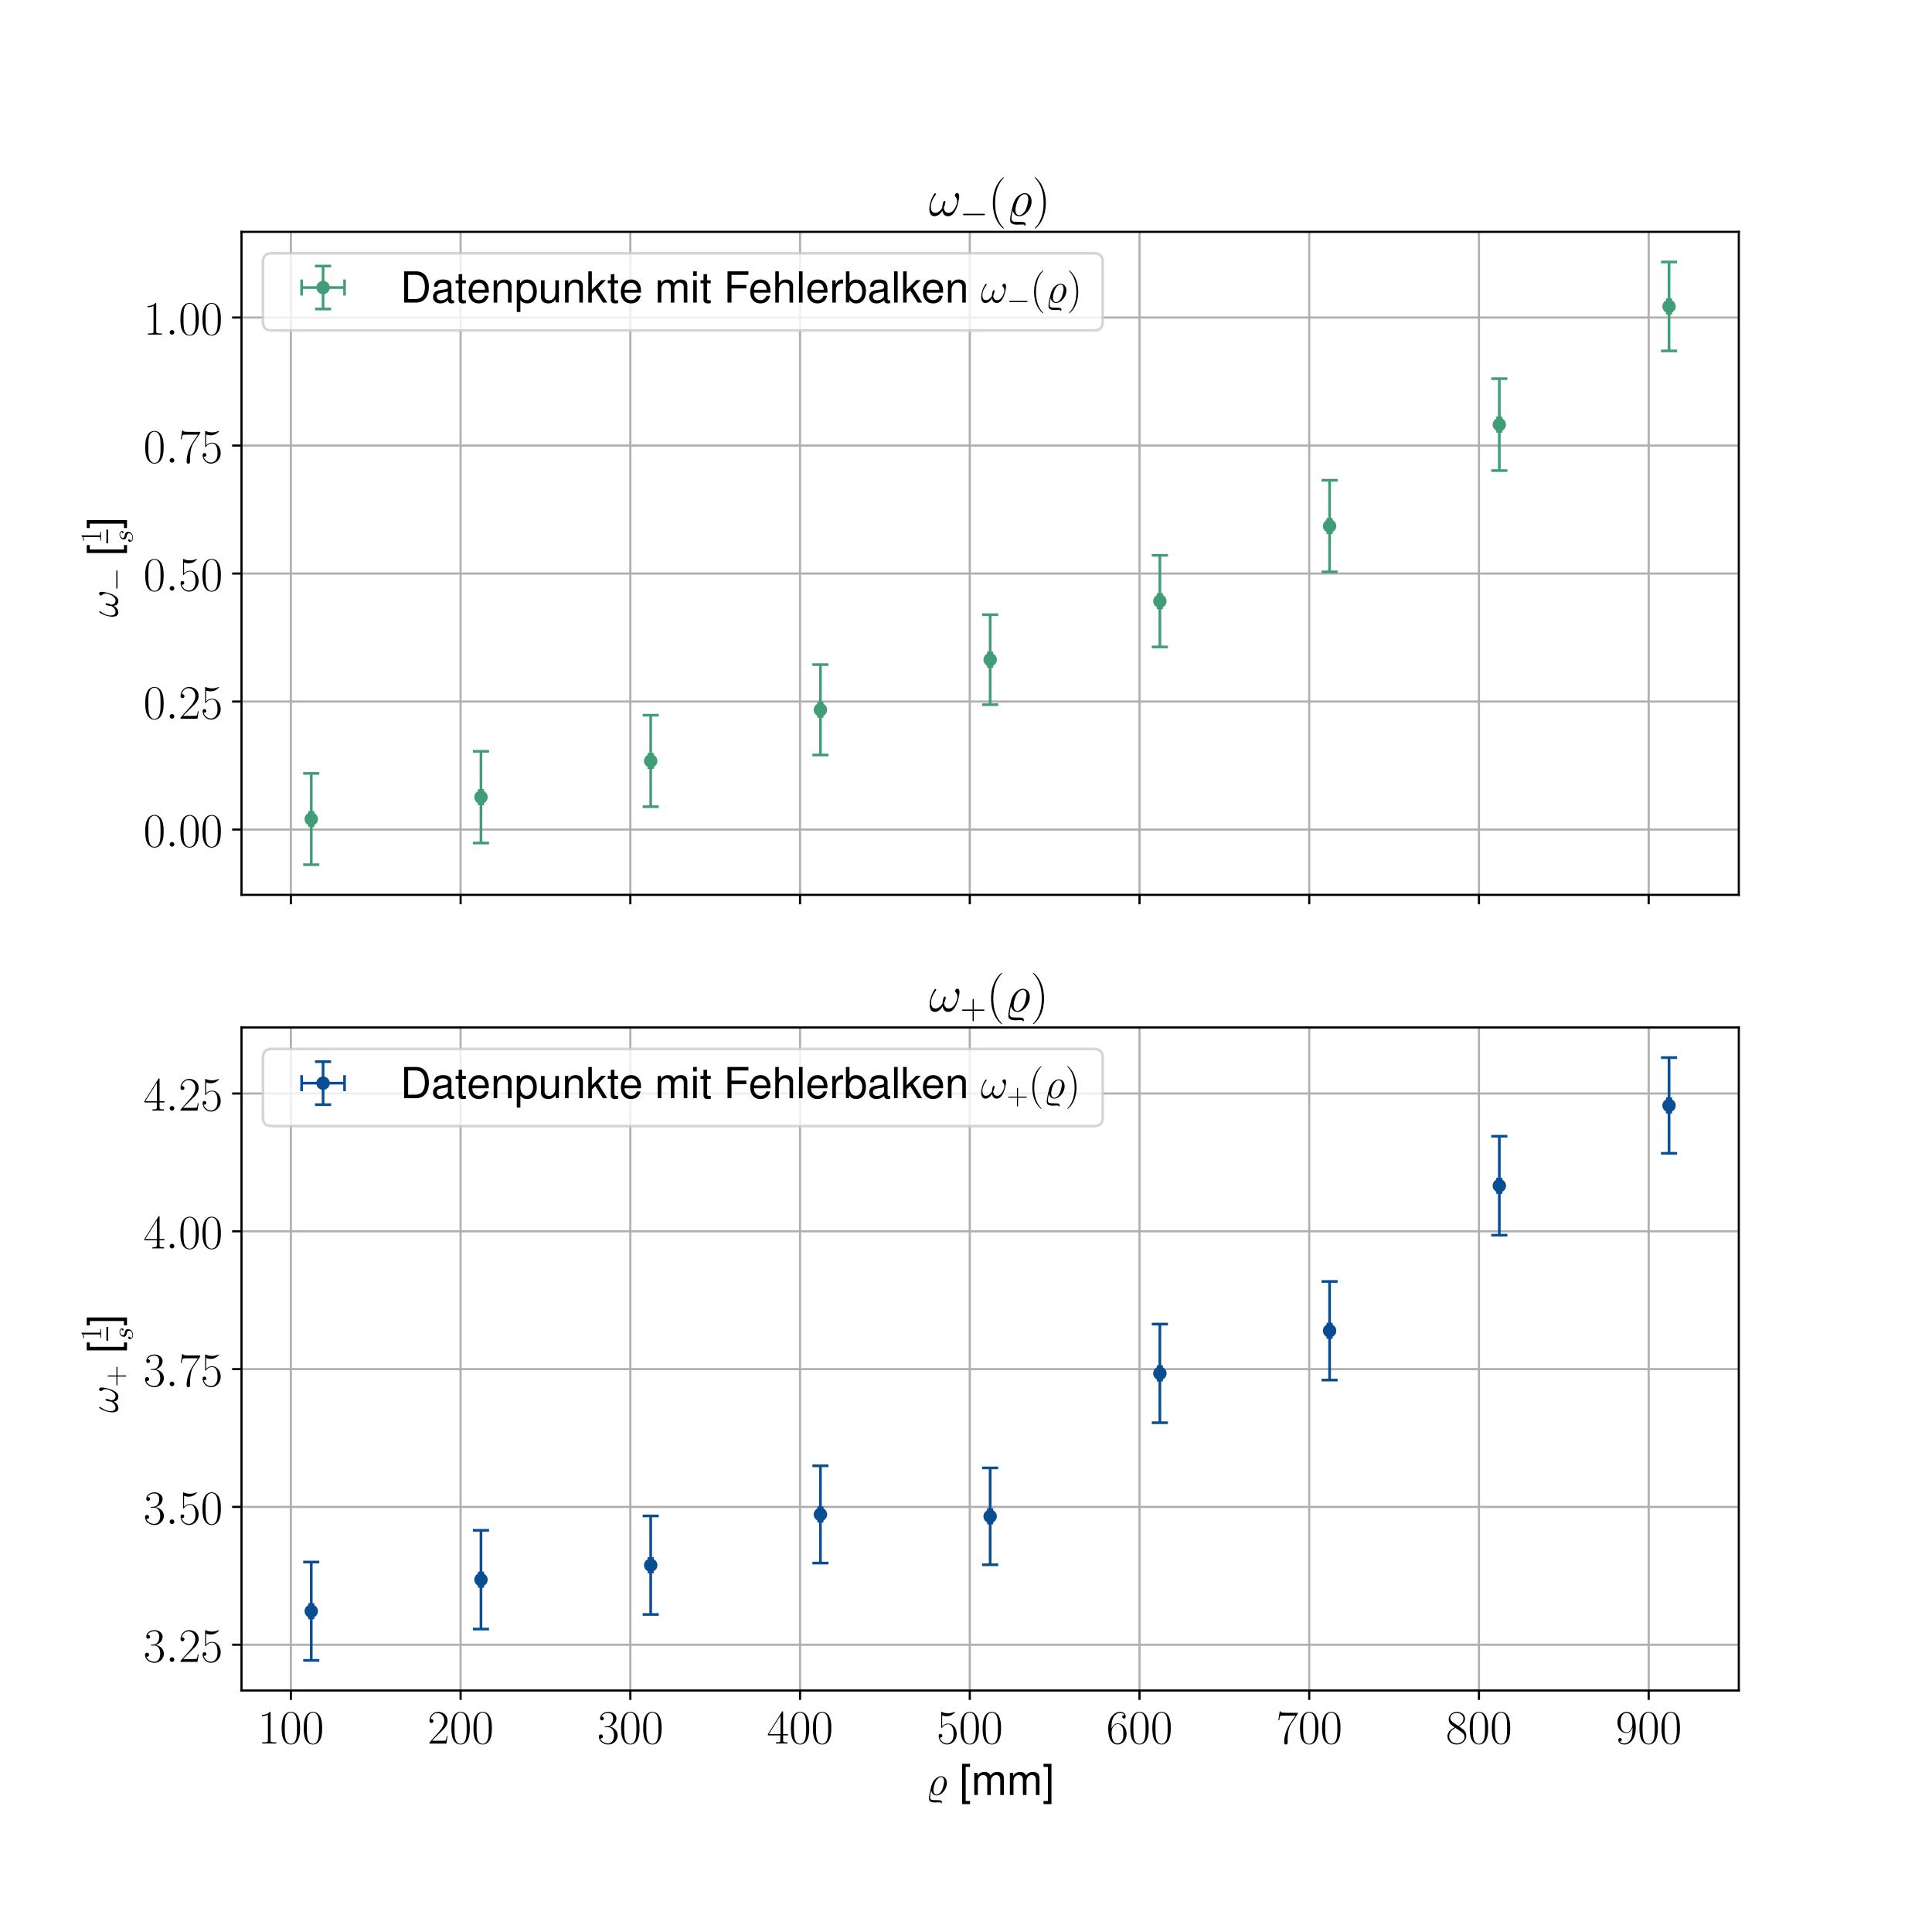 <?xml version="1.0" encoding="utf-8" standalone="no"?>
<!DOCTYPE svg PUBLIC "-//W3C//DTD SVG 1.1//EN"
  "http://www.w3.org/Graphics/SVG/1.1/DTD/svg11.dtd">
<!-- Created with matplotlib (https://matplotlib.org/) -->
<svg height="720pt" version="1.1" viewBox="0 0 720 720" width="720pt" xmlns="http://www.w3.org/2000/svg" xmlns:xlink="http://www.w3.org/1999/xlink">
 <defs>
  <style type="text/css">
*{stroke-linecap:butt;stroke-linejoin:round;}
  </style>
 </defs>
 <g id="figure_1">
  <g id="patch_1">
   <path d="M 0 720 
L 720 720 
L 720 0 
L 0 0 
z
" style="fill:#ffffff;"/>
  </g>
  <g id="axes_1">
   <g id="patch_2">
    <path d="M 90 333.491 
L 648 333.491 
L 648 86.4 
L 90 86.4 
z
" style="fill:#ffffff;"/>
   </g>
   <g id="matplotlib.axis_1">
    <g id="xtick_1">
     <g id="line2d_1">
      <path clip-path="url(#p87c8d3796f)" d="M 108.406 333.491 
L 108.406 86.4 
" style="fill:none;stroke:#b0b0b0;stroke-linecap:square;stroke-width:0.8;"/>
     </g>
     <g id="line2d_2">
      <defs>
       <path d="M 0 0 
L 0 3.5 
" id="m83a7495268" style="stroke:#000000;stroke-width:0.8;"/>
      </defs>
      <g>
       <use style="stroke:#000000;stroke-width:0.8;" x="108.406" xlink:href="#m83a7495268" y="333.491"/>
      </g>
     </g>
    </g>
    <g id="xtick_2">
     <g id="line2d_3">
      <path clip-path="url(#p87c8d3796f)" d="M 171.657 333.491 
L 171.657 86.4 
" style="fill:none;stroke:#b0b0b0;stroke-linecap:square;stroke-width:0.8;"/>
     </g>
     <g id="line2d_4">
      <g>
       <use style="stroke:#000000;stroke-width:0.8;" x="171.657" xlink:href="#m83a7495268" y="333.491"/>
      </g>
     </g>
    </g>
    <g id="xtick_3">
     <g id="line2d_5">
      <path clip-path="url(#p87c8d3796f)" d="M 234.908 333.491 
L 234.908 86.4 
" style="fill:none;stroke:#b0b0b0;stroke-linecap:square;stroke-width:0.8;"/>
     </g>
     <g id="line2d_6">
      <g>
       <use style="stroke:#000000;stroke-width:0.8;" x="234.908" xlink:href="#m83a7495268" y="333.491"/>
      </g>
     </g>
    </g>
    <g id="xtick_4">
     <g id="line2d_7">
      <path clip-path="url(#p87c8d3796f)" d="M 298.159 333.491 
L 298.159 86.4 
" style="fill:none;stroke:#b0b0b0;stroke-linecap:square;stroke-width:0.8;"/>
     </g>
     <g id="line2d_8">
      <g>
       <use style="stroke:#000000;stroke-width:0.8;" x="298.159" xlink:href="#m83a7495268" y="333.491"/>
      </g>
     </g>
    </g>
    <g id="xtick_5">
     <g id="line2d_9">
      <path clip-path="url(#p87c8d3796f)" d="M 361.41 333.491 
L 361.41 86.4 
" style="fill:none;stroke:#b0b0b0;stroke-linecap:square;stroke-width:0.8;"/>
     </g>
     <g id="line2d_10">
      <g>
       <use style="stroke:#000000;stroke-width:0.8;" x="361.41" xlink:href="#m83a7495268" y="333.491"/>
      </g>
     </g>
    </g>
    <g id="xtick_6">
     <g id="line2d_11">
      <path clip-path="url(#p87c8d3796f)" d="M 424.661 333.491 
L 424.661 86.4 
" style="fill:none;stroke:#b0b0b0;stroke-linecap:square;stroke-width:0.8;"/>
     </g>
     <g id="line2d_12">
      <g>
       <use style="stroke:#000000;stroke-width:0.8;" x="424.661" xlink:href="#m83a7495268" y="333.491"/>
      </g>
     </g>
    </g>
    <g id="xtick_7">
     <g id="line2d_13">
      <path clip-path="url(#p87c8d3796f)" d="M 487.912 333.491 
L 487.912 86.4 
" style="fill:none;stroke:#b0b0b0;stroke-linecap:square;stroke-width:0.8;"/>
     </g>
     <g id="line2d_14">
      <g>
       <use style="stroke:#000000;stroke-width:0.8;" x="487.912" xlink:href="#m83a7495268" y="333.491"/>
      </g>
     </g>
    </g>
    <g id="xtick_8">
     <g id="line2d_15">
      <path clip-path="url(#p87c8d3796f)" d="M 551.163 333.491 
L 551.163 86.4 
" style="fill:none;stroke:#b0b0b0;stroke-linecap:square;stroke-width:0.8;"/>
     </g>
     <g id="line2d_16">
      <g>
       <use style="stroke:#000000;stroke-width:0.8;" x="551.163" xlink:href="#m83a7495268" y="333.491"/>
      </g>
     </g>
    </g>
    <g id="xtick_9">
     <g id="line2d_17">
      <path clip-path="url(#p87c8d3796f)" d="M 614.414 333.491 
L 614.414 86.4 
" style="fill:none;stroke:#b0b0b0;stroke-linecap:square;stroke-width:0.8;"/>
     </g>
     <g id="line2d_18">
      <g>
       <use style="stroke:#000000;stroke-width:0.8;" x="614.414" xlink:href="#m83a7495268" y="333.491"/>
      </g>
     </g>
    </g>
   </g>
   <g id="matplotlib.axis_2">
    <g id="ytick_1">
     <g id="line2d_19">
      <path clip-path="url(#p87c8d3796f)" d="M 90 309.148 
L 648 309.148 
" style="fill:none;stroke:#b0b0b0;stroke-linecap:square;stroke-width:0.8;"/>
     </g>
     <g id="line2d_20">
      <defs>
       <path d="M 0 0 
L -3.5 0 
" id="mac7d59dd75" style="stroke:#000000;stroke-width:0.8;"/>
      </defs>
      <g>
       <use style="stroke:#000000;stroke-width:0.8;" x="90" xlink:href="#mac7d59dd75" y="309.148"/>
      </g>
     </g>
     <g id="text_1">
      <!-- $\mathdefault{0.00}$ -->
      <defs>
       <path d="M 42 31.844 
C 42 37.969 41.906 48.422 37.703 56.453 
C 34 63.484 28.094 66 22.906 66 
C 18.094 66 12 63.781 8.203 56.562 
C 4.203 49.016 3.797 39.672 3.797 31.844 
C 3.797 26.109 3.906 17.375 7 9.734 
C 11.297 -0.609 19 -2 22.906 -2 
C 27.5 -2 34.5 -0.109 38.594 9.438 
C 41.594 16.375 42 24.5 42 31.844 
z
M 22.906 -0.406 
C 16.5 -0.406 12.703 5.125 11.297 12.75 
C 10.203 18.688 10.203 27.328 10.203 32.953 
C 10.203 40.688 10.203 47.109 11.5 53.234 
C 13.406 61.781 19 64.391 22.906 64.391 
C 27 64.391 32.297 61.672 34.203 53.438 
C 35.5 47.719 35.594 40.984 35.594 32.953 
C 35.594 26.422 35.594 18.375 34.406 12.453 
C 32.297 1.5 26.406 -0.406 22.906 -0.406 
z
" id="CMR17-48"/>
       <path d="M 18.406 4.797 
C 18.406 7.688 16 9.688 13.594 9.688 
C 10.703 9.688 8.703 7.297 8.703 4.891 
C 8.703 2 11.094 0 13.5 0 
C 16.406 0 18.406 2.391 18.406 4.797 
z
" id="CMMI12-58"/>
      </defs>
      <g transform="translate(53.45 315.537)scale(0.18 -0.18)">
       <use transform="scale(0.996)" xlink:href="#CMR17-48"/>
       <use transform="translate(45.69 0)scale(0.996)" xlink:href="#CMMI12-58"/>
       <use transform="translate(72.788 0)scale(0.996)" xlink:href="#CMR17-48"/>
       <use transform="translate(118.478 0)scale(0.996)" xlink:href="#CMR17-48"/>
      </g>
     </g>
    </g>
    <g id="ytick_2">
     <g id="line2d_21">
      <path clip-path="url(#p87c8d3796f)" d="M 90 261.445 
L 648 261.445 
" style="fill:none;stroke:#b0b0b0;stroke-linecap:square;stroke-width:0.8;"/>
     </g>
     <g id="line2d_22">
      <g>
       <use style="stroke:#000000;stroke-width:0.8;" x="90" xlink:href="#mac7d59dd75" y="261.445"/>
      </g>
     </g>
     <g id="text_2">
      <!-- $\mathdefault{0.25}$ -->
      <defs>
       <path d="M 41.703 15.469 
L 39.906 15.469 
C 38.906 8.391 38.094 7.188 37.703 6.594 
C 37.203 5.797 30 5.797 28.594 5.797 
L 9.406 5.797 
C 13 9.688 20 16.766 28.5 24.938 
C 34.594 30.719 41.703 37.5 41.703 47.391 
C 41.703 59.188 32.297 66 21.797 66 
C 10.797 66 4.094 56.297 4.094 47.297 
C 4.094 43.391 7 42.891 8.203 42.891 
C 9.203 42.891 12.203 43.484 12.203 46.984 
C 12.203 50.094 9.594 51 8.203 51 
C 7.594 51 7 50.891 6.594 50.688 
C 8.5 59.188 14.297 63.391 20.406 63.391 
C 29.094 63.391 34.797 56.5 34.797 47.391 
C 34.797 38.703 29.703 31.219 24 24.734 
L 4.094 2.297 
L 4.094 0 
L 39.297 0 
z
" id="CMR17-50"/>
       <path d="M 11.406 58.594 
C 12.406 58.188 16.5 56.891 20.703 56.891 
C 30 56.891 35.094 61.891 38 64.688 
C 38 65.484 38 66 37.406 66 
C 37.297 66 37.094 66 36.297 65.594 
C 32.797 64.094 28.703 63 23.703 63 
C 20.703 63 16.203 63.359 11.297 65.484 
C 10.203 66 10 66 9.906 66 
C 9.406 66 9.297 65.891 9.297 63.906 
L 9.297 34.859 
C 9.297 33.016 9.297 32.5 10.297 32.5 
C 10.797 32.5 11 32.703 11.5 33.422 
C 14.703 38.047 19.094 40 24.094 40 
C 27.594 40 35.094 37.734 35.094 20.203 
C 35.094 16.984 35.094 11.188 32.094 6.594 
C 29.594 2.484 25.703 0.391 21.406 0.391 
C 14.797 0.391 8.094 4.984 6.297 12.688 
C 6.703 12.594 7.5 12.391 7.906 12.391 
C 9.203 12.391 11.703 13.094 11.703 16.188 
C 11.703 18.891 9.797 20 7.906 20 
C 5.594 20 4.094 18.594 4.094 15.797 
C 4.094 7.094 11 -2 21.594 -2 
C 31.906 -2 41.703 6.891 41.703 19.797 
C 41.703 32.094 33.906 41.594 24.203 41.594 
C 19.094 41.594 14.797 39.688 11.406 36 
z
" id="CMR17-53"/>
      </defs>
      <g transform="translate(53.45 267.833)scale(0.18 -0.18)">
       <use transform="scale(0.996)" xlink:href="#CMR17-48"/>
       <use transform="translate(45.69 0)scale(0.996)" xlink:href="#CMMI12-58"/>
       <use transform="translate(72.788 0)scale(0.996)" xlink:href="#CMR17-50"/>
       <use transform="translate(118.478 0)scale(0.996)" xlink:href="#CMR17-53"/>
      </g>
     </g>
    </g>
    <g id="ytick_3">
     <g id="line2d_23">
      <path clip-path="url(#p87c8d3796f)" d="M 90 213.741 
L 648 213.741 
" style="fill:none;stroke:#b0b0b0;stroke-linecap:square;stroke-width:0.8;"/>
     </g>
     <g id="line2d_24">
      <g>
       <use style="stroke:#000000;stroke-width:0.8;" x="90" xlink:href="#mac7d59dd75" y="213.741"/>
      </g>
     </g>
     <g id="text_3">
      <!-- $\mathdefault{0.50}$ -->
      <g transform="translate(53.45 220.13)scale(0.18 -0.18)">
       <use transform="scale(0.996)" xlink:href="#CMR17-48"/>
       <use transform="translate(45.69 0)scale(0.996)" xlink:href="#CMMI12-58"/>
       <use transform="translate(72.788 0)scale(0.996)" xlink:href="#CMR17-53"/>
       <use transform="translate(118.478 0)scale(0.996)" xlink:href="#CMR17-48"/>
      </g>
     </g>
    </g>
    <g id="ytick_4">
     <g id="line2d_25">
      <path clip-path="url(#p87c8d3796f)" d="M 90 166.038 
L 648 166.038 
" style="fill:none;stroke:#b0b0b0;stroke-linecap:square;stroke-width:0.8;"/>
     </g>
     <g id="line2d_26">
      <g>
       <use style="stroke:#000000;stroke-width:0.8;" x="90" xlink:href="#mac7d59dd75" y="166.038"/>
      </g>
     </g>
     <g id="text_4">
      <!-- $\mathdefault{0.75}$ -->
      <defs>
       <path d="M 45.094 61.797 
L 45.094 64 
L 21.594 64 
C 9.906 64 9.703 65.094 9.297 67 
L 7.5 67 
L 4.594 48.5 
L 6.406 48.5 
C 6.703 50.406 7.406 55.5 8.594 57.391 
C 9.203 58.188 16.594 58.188 18.297 58.188 
L 40.297 58.188 
L 29.203 41.719 
C 21.797 30.641 16.703 15.672 16.703 2.594 
C 16.703 1.391 16.703 -2 20.297 -2 
C 23.906 -2 23.906 1.391 23.906 2.688 
L 23.906 7.281 
C 23.906 23.656 26.703 34.438 31.297 41.312 
z
" id="CMR17-55"/>
      </defs>
      <g transform="translate(53.45 172.426)scale(0.18 -0.18)">
       <use transform="scale(0.996)" xlink:href="#CMR17-48"/>
       <use transform="translate(45.69 0)scale(0.996)" xlink:href="#CMMI12-58"/>
       <use transform="translate(72.788 0)scale(0.996)" xlink:href="#CMR17-55"/>
       <use transform="translate(118.478 0)scale(0.996)" xlink:href="#CMR17-53"/>
      </g>
     </g>
    </g>
    <g id="ytick_5">
     <g id="line2d_27">
      <path clip-path="url(#p87c8d3796f)" d="M 90 118.334 
L 648 118.334 
" style="fill:none;stroke:#b0b0b0;stroke-linecap:square;stroke-width:0.8;"/>
     </g>
     <g id="line2d_28">
      <g>
       <use style="stroke:#000000;stroke-width:0.8;" x="90" xlink:href="#mac7d59dd75" y="118.334"/>
      </g>
     </g>
     <g id="text_5">
      <!-- $\mathdefault{1.00}$ -->
      <defs>
       <path d="M 26.594 63.797 
C 26.594 65.891 26.5 66 25.094 66 
C 21.203 61.359 15.297 59.891 9.703 59.688 
C 9.406 59.688 8.906 59.688 8.797 59.5 
C 8.703 59.297 8.703 59.094 8.703 57 
C 11.797 57 17 57.594 21 59.984 
L 21 7.297 
C 21 3.797 20.797 2.594 12.203 2.594 
L 9.203 2.594 
L 9.203 0 
C 14 0.094 19 0.188 23.797 0.188 
C 28.594 0.188 33.594 0.094 38.406 0 
L 38.406 2.594 
L 35.406 2.594 
C 26.797 2.594 26.594 3.688 26.594 7.297 
z
" id="CMR17-49"/>
      </defs>
      <g transform="translate(53.45 124.723)scale(0.18 -0.18)">
       <use transform="scale(0.996)" xlink:href="#CMR17-49"/>
       <use transform="translate(45.69 0)scale(0.996)" xlink:href="#CMMI12-58"/>
       <use transform="translate(72.788 0)scale(0.996)" xlink:href="#CMR17-48"/>
       <use transform="translate(118.478 0)scale(0.996)" xlink:href="#CMR17-48"/>
      </g>
     </g>
    </g>
    <g id="text_6">
     <!-- $\omega_{-}$ [$\frac{1}{s}$] -->
     <defs>
      <path d="M 59.406 37.594 
C 59.406 40.5 58.594 44.188 55.094 44.188 
C 53.094 44.188 50.797 41.688 50.797 39.688 
C 50.797 38.797 51.203 38.188 52 37.297 
C 53.5 35.594 55.406 32.891 55.406 28.188 
C 55.406 24.594 53.203 18.891 51.594 15.797 
C 48.797 10.297 44.203 5.594 39 5.594 
C 32.703 5.594 30.297 9.594 29.203 15.188 
C 30.297 17.797 32.594 24.297 32.594 26.891 
C 32.594 28 32.203 28.891 30.906 28.891 
C 30.203 28.891 29.406 28.5 28.906 27.688 
C 27.5 25.5 26.203 17.594 26.297 15.5 
C 24.406 11.797 19 5.594 12.594 5.594 
C 5.906 5.594 4.094 11.5 4.094 17.188 
C 4.094 27.594 10.594 36.688 12.406 39.188 
C 13.406 40.688 14.094 41.688 14.094 41.891 
C 14.094 42.594 13.703 43.688 12.797 43.688 
C 11.203 43.688 10.703 42.391 9.906 41.188 
C 4.797 33.297 1.203 22.188 1.203 12.594 
C 1.203 6.391 3.5 -1 11 -1 
C 19.297 -1 24.5 6.094 26.594 9.891 
C 27.406 4.297 30.406 -1 37.703 -1 
C 45.297 -1 50.094 5.688 53.703 13.797 
C 56.297 19.594 59.406 32.094 59.406 37.594 
z
" id="CMMI12-33"/>
      <path d="M 65.906 23 
C 67.594 23 69.406 23 69.406 25 
C 69.406 27 67.594 27 65.906 27 
L 11.797 27 
C 10.094 27 8.297 27 8.297 25 
C 8.297 23 10.094 23 11.797 23 
z
" id="CMSY10-0"/>
      <path d="M 25 73 
L 6.406 73 
L 6.406 -21.203 
L 25 -21.203 
L 25 -14 
L 14.703 -14 
L 14.703 65.797 
L 25 65.797 
z
" id="Nimbus_Sans_L_Regular-91"/>
      <path d="M 22.797 20.156 
C 24.5 19.859 27.203 19.266 27.797 19.172 
C 29.094 18.766 33.594 17.172 33.594 12.391 
C 33.594 9.297 30.797 1 19.203 1 
C 17.094 1 9.594 1.297 7.594 6.984 
C 11.594 6.469 13.594 9.594 13.594 11.797 
C 13.594 13.891 12.203 15 10.203 15 
C 8 15 5.094 13.297 5.094 8.797 
C 5.094 2.75 11.094 -1 19.094 -1 
C 34.297 -1 38.797 10.391 38.797 15.594 
C 38.797 17.078 38.797 19.859 35.594 23.047 
C 33.094 25.422 30.703 25.922 25.297 27.016 
C 22.594 27.609 18.297 28.5 18.297 32.984 
C 18.297 34.984 20.094 41.984 29.594 41.984 
C 33.797 41.984 37.906 40.453 38.906 37 
C 34.5 37 34.297 33.188 34.297 33.094 
C 34.297 30.984 36.203 30.391 37.094 30.391 
C 38.5 30.391 41.297 31.484 41.297 35.688 
C 41.297 39.781 37.5 44 29.703 44 
C 16.594 44 13.094 33.891 13.094 29.797 
C 13.094 22.25 20.5 20.656 22.797 20.156 
z
" id="CMMI12-115"/>
      <path d="M 2.297 -21.203 
L 20.906 -21.203 
L 20.906 73 
L 2.297 73 
L 2.297 65.797 
L 12.594 65.797 
L 12.594 -14 
L 2.297 -14 
z
" id="Nimbus_Sans_L_Regular-93"/>
     </defs>
     <g transform="translate(43.953 230.025)rotate(-90)scale(0.16 -0.16)">
      <use transform="scale(0.996)" xlink:href="#CMMI12-33"/>
      <use transform="translate(60.744 -14.944)scale(0.697)" xlink:href="#CMSY10-0"/>
      <use transform="translate(143.178 0)scale(0.996)" xlink:href="#Nimbus_Sans_L_Regular-91"/>
      <use transform="translate(172.16 39.226)scale(0.697)" xlink:href="#CMR17-49"/>
      <use transform="translate(172.069 -34.355)scale(0.697)" xlink:href="#CMMI12-115"/>
      <use transform="translate(205.429 0)scale(0.996)" xlink:href="#Nimbus_Sans_L_Regular-93"/>
      <path d="M 172.069 22.914 
L 204.234 22.914 
L 204.234 26.899 
L 172.069 26.899 
L 172.069 22.914 
z
"/>
     </g>
    </g>
   </g>
   <g id="LineCollection_1">
    <path clip-path="url(#p87c8d3796f)" d="M 621.371 114.202 
L 622.636 114.202 
" style="fill:none;stroke:#419d78;"/>
    <path clip-path="url(#p87c8d3796f)" d="M 558.12 158.246 
L 559.385 158.246 
" style="fill:none;stroke:#419d78;"/>
    <path clip-path="url(#p87c8d3796f)" d="M 494.869 196.043 
L 496.134 196.043 
" style="fill:none;stroke:#419d78;"/>
    <path clip-path="url(#p87c8d3796f)" d="M 431.618 224.028 
L 432.883 224.028 
" style="fill:none;stroke:#419d78;"/>
    <path clip-path="url(#p87c8d3796f)" d="M 368.367 245.847 
L 369.633 245.847 
" style="fill:none;stroke:#419d78;"/>
    <path clip-path="url(#p87c8d3796f)" d="M 305.117 264.512 
L 306.382 264.512 
" style="fill:none;stroke:#419d78;"/>
    <path clip-path="url(#p87c8d3796f)" d="M 241.866 283.585 
L 243.131 283.585 
" style="fill:none;stroke:#419d78;"/>
    <path clip-path="url(#p87c8d3796f)" d="M 178.615 297.089 
L 179.88 297.089 
" style="fill:none;stroke:#419d78;"/>
    <path clip-path="url(#p87c8d3796f)" d="M 115.364 305.245 
L 116.629 305.245 
" style="fill:none;stroke:#419d78;"/>
   </g>
   <g id="LineCollection_2">
    <path clip-path="url(#p87c8d3796f)" d="M 622.004 130.773 
L 622.004 97.631 
" style="fill:none;stroke:#419d78;"/>
    <path clip-path="url(#p87c8d3796f)" d="M 558.753 175.37 
L 558.753 141.122 
" style="fill:none;stroke:#419d78;"/>
    <path clip-path="url(#p87c8d3796f)" d="M 495.502 213.112 
L 495.502 178.973 
" style="fill:none;stroke:#419d78;"/>
    <path clip-path="url(#p87c8d3796f)" d="M 432.251 241.097 
L 432.251 206.958 
" style="fill:none;stroke:#419d78;"/>
    <path clip-path="url(#p87c8d3796f)" d="M 369 262.611 
L 369 229.083 
" style="fill:none;stroke:#419d78;"/>
    <path clip-path="url(#p87c8d3796f)" d="M 305.749 281.348 
L 305.749 247.677 
" style="fill:none;stroke:#419d78;"/>
    <path clip-path="url(#p87c8d3796f)" d="M 242.498 300.636 
L 242.498 266.534 
" style="fill:none;stroke:#419d78;"/>
    <path clip-path="url(#p87c8d3796f)" d="M 179.247 314.177 
L 179.247 280.001 
" style="fill:none;stroke:#419d78;"/>
    <path clip-path="url(#p87c8d3796f)" d="M 115.996 322.26 
L 115.996 288.23 
" style="fill:none;stroke:#419d78;"/>
   </g>
   <g id="line2d_29">
    <defs>
     <path d="M 0 3 
L 0 -3 
" id="m86a0949a8f" style="stroke:#419d78;"/>
    </defs>
    <g clip-path="url(#p87c8d3796f)">
     <use style="fill:#419d78;stroke:#419d78;" x="621.371" xlink:href="#m86a0949a8f" y="114.202"/>
     <use style="fill:#419d78;stroke:#419d78;" x="558.12" xlink:href="#m86a0949a8f" y="158.246"/>
     <use style="fill:#419d78;stroke:#419d78;" x="494.869" xlink:href="#m86a0949a8f" y="196.043"/>
     <use style="fill:#419d78;stroke:#419d78;" x="431.618" xlink:href="#m86a0949a8f" y="224.028"/>
     <use style="fill:#419d78;stroke:#419d78;" x="368.367" xlink:href="#m86a0949a8f" y="245.847"/>
     <use style="fill:#419d78;stroke:#419d78;" x="305.117" xlink:href="#m86a0949a8f" y="264.512"/>
     <use style="fill:#419d78;stroke:#419d78;" x="241.866" xlink:href="#m86a0949a8f" y="283.585"/>
     <use style="fill:#419d78;stroke:#419d78;" x="178.615" xlink:href="#m86a0949a8f" y="297.089"/>
     <use style="fill:#419d78;stroke:#419d78;" x="115.364" xlink:href="#m86a0949a8f" y="305.245"/>
    </g>
   </g>
   <g id="line2d_30">
    <g clip-path="url(#p87c8d3796f)">
     <use style="fill:#419d78;stroke:#419d78;" x="622.636" xlink:href="#m86a0949a8f" y="114.202"/>
     <use style="fill:#419d78;stroke:#419d78;" x="559.385" xlink:href="#m86a0949a8f" y="158.246"/>
     <use style="fill:#419d78;stroke:#419d78;" x="496.134" xlink:href="#m86a0949a8f" y="196.043"/>
     <use style="fill:#419d78;stroke:#419d78;" x="432.883" xlink:href="#m86a0949a8f" y="224.028"/>
     <use style="fill:#419d78;stroke:#419d78;" x="369.633" xlink:href="#m86a0949a8f" y="245.847"/>
     <use style="fill:#419d78;stroke:#419d78;" x="306.382" xlink:href="#m86a0949a8f" y="264.512"/>
     <use style="fill:#419d78;stroke:#419d78;" x="243.131" xlink:href="#m86a0949a8f" y="283.585"/>
     <use style="fill:#419d78;stroke:#419d78;" x="179.88" xlink:href="#m86a0949a8f" y="297.089"/>
     <use style="fill:#419d78;stroke:#419d78;" x="116.629" xlink:href="#m86a0949a8f" y="305.245"/>
    </g>
   </g>
   <g id="line2d_31">
    <defs>
     <path d="M 3 0 
L -3 -0 
" id="me2217561d0" style="stroke:#419d78;"/>
    </defs>
    <g clip-path="url(#p87c8d3796f)">
     <use style="fill:#419d78;stroke:#419d78;" x="622.004" xlink:href="#me2217561d0" y="130.773"/>
     <use style="fill:#419d78;stroke:#419d78;" x="558.753" xlink:href="#me2217561d0" y="175.37"/>
     <use style="fill:#419d78;stroke:#419d78;" x="495.502" xlink:href="#me2217561d0" y="213.112"/>
     <use style="fill:#419d78;stroke:#419d78;" x="432.251" xlink:href="#me2217561d0" y="241.097"/>
     <use style="fill:#419d78;stroke:#419d78;" x="369" xlink:href="#me2217561d0" y="262.611"/>
     <use style="fill:#419d78;stroke:#419d78;" x="305.749" xlink:href="#me2217561d0" y="281.348"/>
     <use style="fill:#419d78;stroke:#419d78;" x="242.498" xlink:href="#me2217561d0" y="300.636"/>
     <use style="fill:#419d78;stroke:#419d78;" x="179.247" xlink:href="#me2217561d0" y="314.177"/>
     <use style="fill:#419d78;stroke:#419d78;" x="115.996" xlink:href="#me2217561d0" y="322.26"/>
    </g>
   </g>
   <g id="line2d_32">
    <g clip-path="url(#p87c8d3796f)">
     <use style="fill:#419d78;stroke:#419d78;" x="622.004" xlink:href="#me2217561d0" y="97.631"/>
     <use style="fill:#419d78;stroke:#419d78;" x="558.753" xlink:href="#me2217561d0" y="141.122"/>
     <use style="fill:#419d78;stroke:#419d78;" x="495.502" xlink:href="#me2217561d0" y="178.973"/>
     <use style="fill:#419d78;stroke:#419d78;" x="432.251" xlink:href="#me2217561d0" y="206.958"/>
     <use style="fill:#419d78;stroke:#419d78;" x="369" xlink:href="#me2217561d0" y="229.083"/>
     <use style="fill:#419d78;stroke:#419d78;" x="305.749" xlink:href="#me2217561d0" y="247.677"/>
     <use style="fill:#419d78;stroke:#419d78;" x="242.498" xlink:href="#me2217561d0" y="266.534"/>
     <use style="fill:#419d78;stroke:#419d78;" x="179.247" xlink:href="#me2217561d0" y="280.001"/>
     <use style="fill:#419d78;stroke:#419d78;" x="115.996" xlink:href="#me2217561d0" y="288.23"/>
    </g>
   </g>
   <g id="line2d_33">
    <defs>
     <path d="M 0 2 
C 0.53 2 1.039 1.789 1.414 1.414 
C 1.789 1.039 2 0.53 2 0 
C 2 -0.53 1.789 -1.039 1.414 -1.414 
C 1.039 -1.789 0.53 -2 0 -2 
C -0.53 -2 -1.039 -1.789 -1.414 -1.414 
C -1.789 -1.039 -2 -0.53 -2 0 
C -2 0.53 -1.789 1.039 -1.414 1.414 
C -1.039 1.789 -0.53 2 0 2 
z
" id="m8b2c713d33" style="stroke:#419d78;"/>
    </defs>
    <g clip-path="url(#p87c8d3796f)">
     <use style="fill:#419d78;stroke:#419d78;" x="622.004" xlink:href="#m8b2c713d33" y="114.202"/>
     <use style="fill:#419d78;stroke:#419d78;" x="558.753" xlink:href="#m8b2c713d33" y="158.246"/>
     <use style="fill:#419d78;stroke:#419d78;" x="495.502" xlink:href="#m8b2c713d33" y="196.043"/>
     <use style="fill:#419d78;stroke:#419d78;" x="432.251" xlink:href="#m8b2c713d33" y="224.028"/>
     <use style="fill:#419d78;stroke:#419d78;" x="369" xlink:href="#m8b2c713d33" y="245.847"/>
     <use style="fill:#419d78;stroke:#419d78;" x="305.749" xlink:href="#m8b2c713d33" y="264.512"/>
     <use style="fill:#419d78;stroke:#419d78;" x="242.498" xlink:href="#m8b2c713d33" y="283.585"/>
     <use style="fill:#419d78;stroke:#419d78;" x="179.247" xlink:href="#m8b2c713d33" y="297.089"/>
     <use style="fill:#419d78;stroke:#419d78;" x="115.996" xlink:href="#m8b2c713d33" y="305.245"/>
    </g>
   </g>
   <g id="patch_3">
    <path d="M 90 333.491 
L 90 86.4 
" style="fill:none;stroke:#000000;stroke-linecap:square;stroke-linejoin:miter;stroke-width:0.8;"/>
   </g>
   <g id="patch_4">
    <path d="M 648 333.491 
L 648 86.4 
" style="fill:none;stroke:#000000;stroke-linecap:square;stroke-linejoin:miter;stroke-width:0.8;"/>
   </g>
   <g id="patch_5">
    <path d="M 90 333.491 
L 648 333.491 
" style="fill:none;stroke:#000000;stroke-linecap:square;stroke-linejoin:miter;stroke-width:0.8;"/>
   </g>
   <g id="patch_6">
    <path d="M 90 86.4 
L 648 86.4 
" style="fill:none;stroke:#000000;stroke-linecap:square;stroke-linejoin:miter;stroke-width:0.8;"/>
   </g>
   <g id="text_7">
    <!-- $\omega_{-}(\varrho)$ -->
    <defs>
     <path d="M 30.594 -24.406 
C 30.594 -24.312 30.594 -24.109 30.297 -23.812 
C 25.703 -19.109 13.406 -6.297 13.406 24.938 
C 13.406 56.172 25.5 68.875 30.406 73.891 
C 30.406 73.984 30.594 74.188 30.594 74.484 
C 30.594 74.797 30.297 75 29.906 75 
C 28.797 75 20.297 67.578 15.406 56.562 
C 10.406 45.453 9 34.656 9 25.047 
C 9 17.828 9.703 5.625 15.703 -7.297 
C 20.5 -17.703 28.703 -25 29.906 -25 
C 30.406 -25 30.594 -24.812 30.594 -24.406 
z
" id="CMR17-40"/>
     <path d="M 12.406 10.172 
C 14.297 2.391 19.406 -1 24.906 -1 
C 36.5 -1 49.094 13.156 49.094 28.031 
C 49.094 38.703 42.594 44 35.703 44 
C 27.703 44 16.594 36.016 12.797 21.25 
C 8.797 5.484 7.297 -2.688 7.297 -7.75 
C 7.297 -11.109 7.297 -17.406 20.797 -17.406 
C 24.297 -17.406 27 -17.016 30.406 -17.016 
C 32.5 -17.016 34.594 -17.016 35 -17.812 
C 35.094 -18.016 35 -18.312 35.094 -18.312 
C 35.094 -19.016 35.5 -19.312 36.094 -19.312 
C 36.703 -19.312 37.5 -19.312 37.5 -16.703 
C 37.5 -12 33.094 -12 23.406 -12 
C 12.297 -12 10 -11.016 10 -5.172 
C 10 -0.609 11.5 6.484 12.406 10.172 
z
M 25 1 
C 19.594 1 17.594 6.578 17.594 11.469 
C 17.594 14.953 19.297 24.734 22.906 31.719 
C 25.594 37.109 30.703 41.984 35.594 41.984 
C 40.094 41.984 42.594 37.906 42.594 32.016 
C 42.594 26.938 39.906 17.047 38.203 12.859 
C 35 5.578 29.594 1 25 1 
z
" id="CMMI12-37"/>
     <path d="M 26.297 24.938 
C 26.297 32.141 25.594 44.359 19.594 57.266 
C 14.797 67.688 6.594 75 5.406 75 
C 5.094 75 4.703 74.891 4.703 74.391 
C 4.703 74.188 4.797 74.094 4.906 73.891 
C 9.703 68.875 21.906 56.172 21.906 25.047 
C 21.906 -6.188 9.797 -18.906 4.906 -23.906 
C 4.797 -24.109 4.703 -24.203 4.703 -24.406 
C 4.703 -24.906 5.094 -25 5.406 -25 
C 6.5 -25 15 -17.609 19.906 -6.594 
C 24.906 4.516 26.297 15.328 26.297 24.938 
z
" id="CMR17-41"/>
    </defs>
    <g transform="translate(346.108 80.4)scale(0.192 -0.192)">
     <use transform="scale(0.996)" xlink:href="#CMMI12-33"/>
     <use transform="translate(60.744 -14.944)scale(0.697)" xlink:href="#CMSY10-0"/>
     <use transform="translate(115.483 0)scale(0.996)" xlink:href="#CMR17-40"/>
     <use transform="translate(150.764 0)scale(0.996)" xlink:href="#CMMI12-37"/>
     <use transform="translate(201.078 0)scale(0.996)" xlink:href="#CMR17-41"/>
    </g>
   </g>
   <g id="legend_1">
    <g id="patch_7">
     <path d="M 101.2 123.14 
L 407.744 123.14 
Q 410.944 123.14 410.944 119.94 
L 410.944 97.6 
Q 410.944 94.4 407.744 94.4 
L 101.2 94.4 
Q 98 94.4 98 97.6 
L 98 119.94 
Q 98 123.14 101.2 123.14 
z
" style="fill:#ffffff;opacity:0.8;stroke:#cccccc;stroke-linejoin:miter;"/>
    </g>
    <g id="LineCollection_3">
     <path d="M 112.4 107.155 
L 128.4 107.155 
" style="fill:none;stroke:#419d78;"/>
    </g>
    <g id="LineCollection_4">
     <path d="M 120.4 115.155 
L 120.4 99.155 
" style="fill:none;stroke:#419d78;"/>
    </g>
    <g id="line2d_34">
     <g>
      <use style="fill:#419d78;stroke:#419d78;" x="112.4" xlink:href="#m86a0949a8f" y="107.155"/>
     </g>
    </g>
    <g id="line2d_35">
     <g>
      <use style="fill:#419d78;stroke:#419d78;" x="128.4" xlink:href="#m86a0949a8f" y="107.155"/>
     </g>
    </g>
    <g id="line2d_36">
     <g>
      <use style="fill:#419d78;stroke:#419d78;" x="120.4" xlink:href="#me2217561d0" y="115.155"/>
     </g>
    </g>
    <g id="line2d_37">
     <g>
      <use style="fill:#419d78;stroke:#419d78;" x="120.4" xlink:href="#me2217561d0" y="99.155"/>
     </g>
    </g>
    <g id="line2d_38"/>
    <g id="line2d_39">
     <g>
      <use style="fill:#419d78;stroke:#419d78;" x="120.4" xlink:href="#m8b2c713d33" y="107.155"/>
     </g>
    </g>
    <g id="text_8">
     <!-- Datenpunkte mit Fehlerbalken $\omega_{-}(\varrho)$ -->
     <defs>
      <path d="M 8.906 0 
L 37 0 
C 55.406 0 66.703 13.797 66.703 36.547 
C 66.703 59.188 55.5 73 37 73 
L 8.906 73 
z
M 18.203 8.188 
L 18.203 64.797 
L 35.406 64.797 
C 49.797 64.797 57.406 55.078 57.406 36.438 
C 57.406 18.016 49.797 8.188 35.406 8.188 
z
" id="Nimbus_Sans_L_Regular-68"/>
      <path d="M 53.5 5.188 
C 52.594 5 52.203 5 51.703 5 
C 48.797 5 47.203 6.484 47.203 9.078 
L 47.203 39.719 
C 47.203 48.984 40.406 54 27.5 54 
C 19.906 54 13.594 51.797 10.094 47.891 
C 7.703 45.203 6.703 42.219 6.5 37.031 
L 14.906 37.031 
C 15.594 43.406 19.406 46.297 27.203 46.297 
C 34.703 46.297 38.906 43.5 38.906 38.531 
L 38.906 36.344 
C 38.906 32.859 36.797 31.359 30.203 30.562 
C 18.406 29.078 16.594 28.672 13.406 27.391 
C 7.297 24.891 4.203 20.219 4.203 13.453 
C 4.203 4 10.797 -2 21.406 -2 
C 28 -2 33.297 0.297 39.203 5.688 
C 39.797 0.391 42.406 -2 47.797 -2 
C 49.5 -2 50.797 -1.812 53.5 -1.109 
z
M 38.906 16.734 
C 38.906 13.953 38.094 12.266 35.594 9.969 
C 32.203 6.891 28.094 5.297 23.203 5.297 
C 16.703 5.297 12.906 8.375 12.906 13.656 
C 12.906 19.125 16.594 21.906 25.5 23.203 
C 34.297 24.406 36.094 24.797 38.906 26.094 
z
" id="Nimbus_Sans_L_Regular-97"/>
      <path d="M 25.406 52 
L 16.797 52 
L 16.797 66.391 
L 8.5 66.391 
L 8.5 52 
L 1.406 52 
L 1.406 45.188 
L 8.5 45.188 
L 8.5 6.281 
C 8.5 1 12.094 -2 18.594 -2 
C 20.594 -2 22.594 -1.812 25.406 -1.312 
L 25.406 5.688 
C 24.297 5.391 23 5.297 21.406 5.297 
C 17.797 5.297 16.797 6.281 16.797 9.906 
L 16.797 45.188 
L 25.406 45.188 
z
" id="Nimbus_Sans_L_Regular-116"/>
      <path d="M 51.297 23.188 
C 51.297 31.219 50.703 36.109 49.203 40.078 
C 45.797 48.797 37.797 54 28 54 
C 13.406 54 4 42.719 4 25.297 
C 4 8.516 13.094 -2 27.797 -2 
C 39.797 -2 48.094 4.797 50.203 15.906 
L 41.797 15.906 
C 39.5 9.188 34.797 5.688 28.094 5.688 
C 22.797 5.688 18.297 8.031 15.5 12.297 
C 13.5 15.219 12.797 18.141 12.703 23.188 
z
M 12.906 30 
C 13.594 39.875 19.5 46.297 27.906 46.297 
C 36.094 46.297 42.406 39.359 42.406 30.609 
C 42.406 30.406 42.406 30.203 42.297 30 
z
" id="Nimbus_Sans_L_Regular-101"/>
      <path d="M 7 52 
L 7 0 
L 15.406 0 
L 15.406 28.672 
C 15.406 39.672 21 46.688 29.594 46.688 
C 36.203 46.688 40.406 42.688 40.406 36.375 
L 40.406 0 
L 48.703 0 
L 48.703 39.672 
C 48.703 48.391 42.203 54 32.094 54 
C 24.297 54 19.297 50.984 14.703 43.688 
L 14.703 52 
z
" id="Nimbus_Sans_L_Regular-110"/>
      <path d="M 5.406 -22 
L 13.797 -22 
L 13.797 5.797 
C 18.203 0.391 23.094 -2 29.906 -2 
C 43.406 -2 52.297 8.875 52.297 25.5 
C 52.297 43 43.703 54 29.797 54 
C 22.703 54 17 50.797 13.094 44.594 
L 13.094 52.484 
L 5.406 52.484 
z
M 28.406 46.188 
C 37.594 46.188 43.594 38.125 43.594 25.688 
C 43.594 13.859 37.5 5.797 28.406 5.797 
C 19.594 5.797 13.797 13.75 13.797 25.984 
C 13.797 38.234 19.594 46.188 28.406 46.188 
z
" id="Nimbus_Sans_L_Regular-112"/>
      <path d="M 48.203 0.297 
L 48.203 52 
L 39.906 52 
L 39.906 22.719 
C 39.906 12.188 34.297 5.297 25.594 5.297 
C 19 5.297 14.797 9.234 14.797 15.438 
L 14.797 52 
L 6.5 52 
L 6.5 12.188 
C 6.5 3.594 13 -2 23.203 -2 
C 30.906 -2 35.797 0.688 40.703 7.562 
L 40.703 0.297 
z
" id="Nimbus_Sans_L_Regular-117"/>
      <path d="M 14.094 73 
L 5.797 73 
L 5.797 0 
L 14.094 0 
L 14.094 20.422 
L 22.203 28.438 
L 39.906 0 
L 50.203 0 
L 28.797 34.344 
L 47 52.469 
L 36.297 52.469 
L 14.094 30.234 
z
" id="Nimbus_Sans_L_Regular-107"/>
      <path d="M 7 52 
L 7 0 
L 15.406 0 
L 15.406 32.641 
C 15.406 40.578 20.906 46.688 27.703 46.688 
C 33.906 46.688 37.406 42.875 37.406 36.172 
L 37.406 0 
L 45.797 0 
L 45.797 32.953 
C 45.797 40.578 51.297 46.688 58.094 46.688 
C 64.203 46.688 67.797 42.781 67.797 36.172 
L 67.797 0 
L 76.203 0 
L 76.203 39.375 
C 76.203 48.797 70.797 54 61 54 
C 54 54 49.797 51.891 44.906 45.984 
C 41.797 51.594 37.594 54 30.797 54 
C 23.797 54 19.203 51.391 14.703 45.094 
L 14.703 52 
z
" id="Nimbus_Sans_L_Regular-109"/>
      <path d="M 15 52.469 
L 6.703 52.469 
L 6.703 0 
L 15 0 
z
M 15 73 
L 6.594 73 
L 6.594 62.484 
L 15 62.484 
z
" id="Nimbus_Sans_L_Regular-105"/>
      <path d="M 18.297 33 
L 53.094 33 
L 53.094 41.188 
L 18.297 41.188 
L 18.297 64.797 
L 57.906 64.797 
L 57.906 73 
L 9 73 
L 9 0 
L 18.297 0 
z
" id="Nimbus_Sans_L_Regular-70"/>
      <path d="M 7 73 
L 7 0 
L 15.297 0 
L 15.297 28.953 
C 15.297 39.672 20.906 46.688 29.5 46.688 
C 32.203 46.688 34.906 45.781 36.906 44.281 
C 39.297 42.578 40.297 40.078 40.297 36.375 
L 40.297 0 
L 48.594 0 
L 48.594 39.672 
C 48.594 48.484 42.297 54 32.094 54 
C 24.703 54 20.203 51.688 15.297 45.281 
L 15.297 73 
z
" id="Nimbus_Sans_L_Regular-104"/>
      <path d="M 15.203 73 
L 6.797 73 
L 6.797 0 
L 15.203 0 
z
" id="Nimbus_Sans_L_Regular-108"/>
      <path d="M 6.906 52 
L 6.906 0 
L 15.297 0 
L 15.297 26.984 
C 15.297 34.422 17.203 39.281 21.203 42.156 
C 23.797 44.047 26.297 44.641 32.094 44.734 
L 32.094 53.188 
C 30.703 53.891 30 54 28.906 54 
C 23.5 54 19.406 50.797 14.594 42.969 
L 14.594 52 
z
" id="Nimbus_Sans_L_Regular-114"/>
      <path d="M 5.406 73 
L 5.406 0.297 
L 12.906 0.297 
L 12.906 6.984 
C 16.906 0.891 22.203 -2 29.5 -2 
C 43.297 -2 52.297 9.281 52.297 26.594 
C 52.297 43.5 43.703 54 29.906 54 
C 22.703 54 17.594 51.297 13.703 45.391 
L 13.703 73 
z
M 28.297 46.188 
C 37.594 46.188 43.594 38.125 43.594 25.688 
C 43.594 13.859 37.406 5.797 28.297 5.797 
C 19.5 5.797 13.703 13.75 13.703 25.984 
C 13.703 38.234 19.5 46.188 28.297 46.188 
z
" id="Nimbus_Sans_L_Regular-98"/>
     </defs>
     <g transform="translate(149.2 112.755)scale(0.16 -0.16)">
      <use transform="scale(0.996)" xlink:href="#Nimbus_Sans_L_Regular-68"/>
      <use transform="translate(71.93 0)scale(0.996)" xlink:href="#Nimbus_Sans_L_Regular-97"/>
      <use transform="translate(127.322 0)scale(0.996)" xlink:href="#Nimbus_Sans_L_Regular-116"/>
      <use transform="translate(155.017 0)scale(0.996)" xlink:href="#Nimbus_Sans_L_Regular-101"/>
      <use transform="translate(210.409 0)scale(0.996)" xlink:href="#Nimbus_Sans_L_Regular-110"/>
      <use transform="translate(265.8 0)scale(0.996)" xlink:href="#Nimbus_Sans_L_Regular-112"/>
      <use transform="translate(321.192 0)scale(0.996)" xlink:href="#Nimbus_Sans_L_Regular-117"/>
      <use transform="translate(376.584 0)scale(0.996)" xlink:href="#Nimbus_Sans_L_Regular-110"/>
      <use transform="translate(431.975 0)scale(0.996)" xlink:href="#Nimbus_Sans_L_Regular-107"/>
      <use transform="translate(481.788 0)scale(0.996)" xlink:href="#Nimbus_Sans_L_Regular-116"/>
      <use transform="translate(509.484 0)scale(0.996)" xlink:href="#Nimbus_Sans_L_Regular-101"/>
      <use transform="translate(592.57 0)scale(0.996)" xlink:href="#Nimbus_Sans_L_Regular-109"/>
      <use transform="translate(675.559 0)scale(0.996)" xlink:href="#Nimbus_Sans_L_Regular-105"/>
      <use transform="translate(697.676 0)scale(0.996)" xlink:href="#Nimbus_Sans_L_Regular-116"/>
      <use transform="translate(753.066 0)scale(0.996)" xlink:href="#Nimbus_Sans_L_Regular-70"/>
      <use transform="translate(810.95 0)scale(0.996)" xlink:href="#Nimbus_Sans_L_Regular-101"/>
      <use transform="translate(866.341 0)scale(0.996)" xlink:href="#Nimbus_Sans_L_Regular-104"/>
      <use transform="translate(921.733 0)scale(0.996)" xlink:href="#Nimbus_Sans_L_Regular-108"/>
      <use transform="translate(943.85 0)scale(0.996)" xlink:href="#Nimbus_Sans_L_Regular-101"/>
      <use transform="translate(999.241 0)scale(0.996)" xlink:href="#Nimbus_Sans_L_Regular-114"/>
      <use transform="translate(1032.417 0)scale(0.996)" xlink:href="#Nimbus_Sans_L_Regular-98"/>
      <use transform="translate(1087.808 0)scale(0.996)" xlink:href="#Nimbus_Sans_L_Regular-97"/>
      <use transform="translate(1143.2 0)scale(0.996)" xlink:href="#Nimbus_Sans_L_Regular-108"/>
      <use transform="translate(1165.317 0)scale(0.996)" xlink:href="#Nimbus_Sans_L_Regular-107"/>
      <use transform="translate(1213.138 0)scale(0.996)" xlink:href="#Nimbus_Sans_L_Regular-101"/>
      <use transform="translate(1268.53 0)scale(0.996)" xlink:href="#Nimbus_Sans_L_Regular-110"/>
      <use transform="translate(1351.616 0)scale(0.996)" xlink:href="#CMMI12-33"/>
      <use transform="translate(1412.36 -14.944)scale(0.697)" xlink:href="#CMSY10-0"/>
      <use transform="translate(1467.099 0)scale(0.996)" xlink:href="#CMR17-40"/>
      <use transform="translate(1502.38 0)scale(0.996)" xlink:href="#CMMI12-37"/>
      <use transform="translate(1552.694 0)scale(0.996)" xlink:href="#CMR17-41"/>
     </g>
    </g>
   </g>
  </g>
  <g id="axes_2">
   <g id="patch_8">
    <path d="M 90 630 
L 648 630 
L 648 382.909 
L 90 382.909 
z
" style="fill:#ffffff;"/>
   </g>
   <g id="matplotlib.axis_3">
    <g id="xtick_10">
     <g id="line2d_40">
      <path clip-path="url(#p2f1dee5952)" d="M 108.406 630 
L 108.406 382.909 
" style="fill:none;stroke:#b0b0b0;stroke-linecap:square;stroke-width:0.8;"/>
     </g>
     <g id="line2d_41">
      <g>
       <use style="stroke:#000000;stroke-width:0.8;" x="108.406" xlink:href="#m83a7495268" y="630"/>
      </g>
     </g>
     <g id="text_9">
      <!-- $\mathdefault{100}$ -->
      <g transform="translate(96.07 649.777)scale(0.18 -0.18)">
       <use transform="scale(0.996)" xlink:href="#CMR17-49"/>
       <use transform="translate(45.69 0)scale(0.996)" xlink:href="#CMR17-48"/>
       <use transform="translate(91.381 0)scale(0.996)" xlink:href="#CMR17-48"/>
      </g>
     </g>
    </g>
    <g id="xtick_11">
     <g id="line2d_42">
      <path clip-path="url(#p2f1dee5952)" d="M 171.657 630 
L 171.657 382.909 
" style="fill:none;stroke:#b0b0b0;stroke-linecap:square;stroke-width:0.8;"/>
     </g>
     <g id="line2d_43">
      <g>
       <use style="stroke:#000000;stroke-width:0.8;" x="171.657" xlink:href="#m83a7495268" y="630"/>
      </g>
     </g>
     <g id="text_10">
      <!-- $\mathdefault{200}$ -->
      <g transform="translate(159.321 649.777)scale(0.18 -0.18)">
       <use transform="scale(0.996)" xlink:href="#CMR17-50"/>
       <use transform="translate(45.69 0)scale(0.996)" xlink:href="#CMR17-48"/>
       <use transform="translate(91.381 0)scale(0.996)" xlink:href="#CMR17-48"/>
      </g>
     </g>
    </g>
    <g id="xtick_12">
     <g id="line2d_44">
      <path clip-path="url(#p2f1dee5952)" d="M 234.908 630 
L 234.908 382.909 
" style="fill:none;stroke:#b0b0b0;stroke-linecap:square;stroke-width:0.8;"/>
     </g>
     <g id="line2d_45">
      <g>
       <use style="stroke:#000000;stroke-width:0.8;" x="234.908" xlink:href="#m83a7495268" y="630"/>
      </g>
     </g>
     <g id="text_11">
      <!-- $\mathdefault{300}$ -->
      <defs>
       <path d="M 22.094 34 
C 31 34 34.906 26.141 34.906 17.094 
C 34.906 5.031 28.5 0.391 22.703 0.391 
C 17.406 0.391 8.797 3.016 6.094 10.797 
C 6.594 10.594 7.094 10.594 7.594 10.594 
C 10 10.594 11.797 12.188 11.797 14.797 
C 11.797 17.688 9.594 19 7.594 19 
C 5.906 19 3.297 18.188 3.297 14.484 
C 3.297 5.234 12.297 -2 22.906 -2 
C 34 -2 42.5 6.75 42.5 16.984 
C 42.5 26.844 34.5 34 25 35.094 
C 32.594 36.672 39.906 43.375 39.906 52.391 
C 39.906 60.25 32 66 23 66 
C 13.906 66 5.906 60.344 5.906 52.297 
C 5.906 48.797 8.5 48.188 9.797 48.188 
C 11.906 48.188 13.703 49.484 13.703 52.094 
C 13.703 54.688 11.906 56 9.797 56 
C 9.406 56 8.906 56 8.5 55.797 
C 11.406 62.484 19.297 63.688 22.797 63.688 
C 26.297 63.688 32.906 61.969 32.906 52.297 
C 32.906 49.484 32.5 44.547 29.094 40.219 
C 26.094 36.391 22.703 36.188 19.406 35.891 
C 18.906 35.891 16.594 35.688 16.203 35.688 
C 15.5 35.594 15.094 35.5 15.094 34.797 
C 15.094 34.094 15.203 34 17.203 34 
z
" id="CMR17-51"/>
      </defs>
      <g transform="translate(222.572 649.777)scale(0.18 -0.18)">
       <use transform="scale(0.996)" xlink:href="#CMR17-51"/>
       <use transform="translate(45.69 0)scale(0.996)" xlink:href="#CMR17-48"/>
       <use transform="translate(91.381 0)scale(0.996)" xlink:href="#CMR17-48"/>
      </g>
     </g>
    </g>
    <g id="xtick_13">
     <g id="line2d_46">
      <path clip-path="url(#p2f1dee5952)" d="M 298.159 630 
L 298.159 382.909 
" style="fill:none;stroke:#b0b0b0;stroke-linecap:square;stroke-width:0.8;"/>
     </g>
     <g id="line2d_47">
      <g>
       <use style="stroke:#000000;stroke-width:0.8;" x="298.159" xlink:href="#m83a7495268" y="630"/>
      </g>
     </g>
     <g id="text_12">
      <!-- $\mathdefault{400}$ -->
      <defs>
       <path d="M 33.594 64.797 
C 33.594 66.891 33.5 67 31.703 67 
L 2 19.594 
L 2 17 
L 27.797 17 
L 27.797 7.188 
C 27.797 3.594 27.594 2.594 20.594 2.594 
L 18.703 2.594 
L 18.703 0 
C 21.906 0.188 27.297 0.188 30.703 0.188 
C 34.094 0.188 39.5 0.188 42.703 0 
L 42.703 2.594 
L 40.797 2.594 
C 33.797 2.594 33.594 3.594 33.594 7.188 
L 33.594 17 
L 43.797 17 
L 43.797 19.594 
L 33.594 19.594 
z
M 28.094 58.172 
L 28.094 19.594 
L 4 19.594 
z
" id="CMR17-52"/>
      </defs>
      <g transform="translate(285.822 649.777)scale(0.18 -0.18)">
       <use transform="scale(0.996)" xlink:href="#CMR17-52"/>
       <use transform="translate(45.69 0)scale(0.996)" xlink:href="#CMR17-48"/>
       <use transform="translate(91.381 0)scale(0.996)" xlink:href="#CMR17-48"/>
      </g>
     </g>
    </g>
    <g id="xtick_14">
     <g id="line2d_48">
      <path clip-path="url(#p2f1dee5952)" d="M 361.41 630 
L 361.41 382.909 
" style="fill:none;stroke:#b0b0b0;stroke-linecap:square;stroke-width:0.8;"/>
     </g>
     <g id="line2d_49">
      <g>
       <use style="stroke:#000000;stroke-width:0.8;" x="361.41" xlink:href="#m83a7495268" y="630"/>
      </g>
     </g>
     <g id="text_13">
      <!-- $\mathdefault{500}$ -->
      <g transform="translate(349.073 649.777)scale(0.18 -0.18)">
       <use transform="scale(0.996)" xlink:href="#CMR17-53"/>
       <use transform="translate(45.69 0)scale(0.996)" xlink:href="#CMR17-48"/>
       <use transform="translate(91.381 0)scale(0.996)" xlink:href="#CMR17-48"/>
      </g>
     </g>
    </g>
    <g id="xtick_15">
     <g id="line2d_50">
      <path clip-path="url(#p2f1dee5952)" d="M 424.661 630 
L 424.661 382.909 
" style="fill:none;stroke:#b0b0b0;stroke-linecap:square;stroke-width:0.8;"/>
     </g>
     <g id="line2d_51">
      <g>
       <use style="stroke:#000000;stroke-width:0.8;" x="424.661" xlink:href="#m83a7495268" y="630"/>
      </g>
     </g>
     <g id="text_14">
      <!-- $\mathdefault{600}$ -->
      <defs>
       <path d="M 10.594 34.344 
C 10.594 58 21.797 63.688 28.297 63.688 
C 30.406 63.688 35.5 63.266 37.5 59.094 
C 35.906 59.094 32.906 59.094 32.906 55.594 
C 32.906 52.891 35.094 52 36.5 52 
C 37.406 52 40.094 52.391 40.094 55.797 
C 40.094 62.297 35.094 66 28.203 66 
C 16.297 66 3.797 53.297 3.797 31.422 
C 3.797 4.016 15.094 -2 23.094 -2 
C 32.797 -2 42 6.734 42 20.234 
C 42 32.828 33.906 42 23.703 42 
C 17.594 42 13.094 37.969 10.594 30.922 
z
M 23.094 0.391 
C 10.797 0.391 10.797 18.938 10.797 22.656 
C 10.797 29.906 14.203 40.391 23.5 40.391 
C 25.203 40.391 30.094 40.391 33.406 33.438 
C 35.203 29.516 35.203 25.375 35.203 20.344 
C 35.203 14.906 35.203 10.875 33.094 6.844 
C 30.906 2.703 27.703 0.391 23.094 0.391 
z
" id="CMR17-54"/>
      </defs>
      <g transform="translate(412.324 649.777)scale(0.18 -0.18)">
       <use transform="scale(0.996)" xlink:href="#CMR17-54"/>
       <use transform="translate(45.69 0)scale(0.996)" xlink:href="#CMR17-48"/>
       <use transform="translate(91.381 0)scale(0.996)" xlink:href="#CMR17-48"/>
      </g>
     </g>
    </g>
    <g id="xtick_16">
     <g id="line2d_52">
      <path clip-path="url(#p2f1dee5952)" d="M 487.912 630 
L 487.912 382.909 
" style="fill:none;stroke:#b0b0b0;stroke-linecap:square;stroke-width:0.8;"/>
     </g>
     <g id="line2d_53">
      <g>
       <use style="stroke:#000000;stroke-width:0.8;" x="487.912" xlink:href="#m83a7495268" y="630"/>
      </g>
     </g>
     <g id="text_15">
      <!-- $\mathdefault{700}$ -->
      <g transform="translate(475.575 649.777)scale(0.18 -0.18)">
       <use transform="scale(0.996)" xlink:href="#CMR17-55"/>
       <use transform="translate(45.69 0)scale(0.996)" xlink:href="#CMR17-48"/>
       <use transform="translate(91.381 0)scale(0.996)" xlink:href="#CMR17-48"/>
      </g>
     </g>
    </g>
    <g id="xtick_17">
     <g id="line2d_54">
      <path clip-path="url(#p2f1dee5952)" d="M 551.163 630 
L 551.163 382.909 
" style="fill:none;stroke:#b0b0b0;stroke-linecap:square;stroke-width:0.8;"/>
     </g>
     <g id="line2d_55">
      <g>
       <use style="stroke:#000000;stroke-width:0.8;" x="551.163" xlink:href="#m83a7495268" y="630"/>
      </g>
     </g>
     <g id="text_16">
      <!-- $\mathdefault{800}$ -->
      <defs>
       <path d="M 27.203 35.766 
C 33.5 38.969 39.906 43.797 39.906 51.531 
C 39.906 60.688 31.094 66 23 66 
C 13.906 66 5.906 59.375 5.906 50.234 
C 5.906 47.719 6.5 43.391 10.406 39.578 
C 11.406 38.578 15.594 35.562 18.297 33.656 
C 13.797 31.344 3.297 25.812 3.297 14.766 
C 3.297 4.406 13.094 -2 22.797 -2 
C 33.5 -2 42.5 5.719 42.5 15.969 
C 42.5 25.109 36.406 29.328 32.406 32.047 
z
M 14.094 44.609 
C 13.297 45.109 9.297 48.219 9.297 52.938 
C 9.297 59.078 15.594 63.688 22.797 63.688 
C 30.703 63.688 36.5 58.062 36.5 51.531 
C 36.5 42.188 26.094 36.859 25.594 36.859 
C 25.5 36.859 25.406 36.859 24.594 37.469 
z
M 32.5 24 
C 34 22.906 38.797 19.578 38.797 13.453 
C 38.797 6.016 31.406 0.391 23 0.391 
C 13.906 0.391 7 6.922 7 14.859 
C 7 22.797 13.094 29.438 20 32.547 
z
" id="CMR17-56"/>
      </defs>
      <g transform="translate(538.826 649.777)scale(0.18 -0.18)">
       <use transform="scale(0.996)" xlink:href="#CMR17-56"/>
       <use transform="translate(45.69 0)scale(0.996)" xlink:href="#CMR17-48"/>
       <use transform="translate(91.381 0)scale(0.996)" xlink:href="#CMR17-48"/>
      </g>
     </g>
    </g>
    <g id="xtick_18">
     <g id="line2d_56">
      <path clip-path="url(#p2f1dee5952)" d="M 614.414 630 
L 614.414 382.909 
" style="fill:none;stroke:#b0b0b0;stroke-linecap:square;stroke-width:0.8;"/>
     </g>
     <g id="line2d_57">
      <g>
       <use style="stroke:#000000;stroke-width:0.8;" x="614.414" xlink:href="#m83a7495268" y="630"/>
      </g>
     </g>
     <g id="text_17">
      <!-- $\mathdefault{900}$ -->
      <defs>
       <path d="M 35.203 29.234 
C 35.203 7 26.094 0.391 18.594 0.391 
C 16.297 0.391 10.703 0.672 8.406 4.391 
C 11 4 12.906 5.391 12.906 7.891 
C 12.906 10.594 10.703 11.5 9.297 11.5 
C 8.406 11.5 5.703 11.094 5.703 7.688 
C 5.703 1.062 11.594 -2 18.797 -2 
C 30.297 -2 42 10.391 42 32.656 
C 42 60.266 30.797 66 23.203 66 
C 13.297 66 3.797 57.25 3.797 43.75 
C 3.797 31.25 11.906 22 22.094 22 
C 30.5 22 34.203 29.844 35.203 33.156 
z
M 22.297 23.594 
C 19.594 23.594 15.797 24.094 12.703 30.141 
C 10.594 34.078 10.594 38.703 10.594 43.641 
C 10.594 49.594 10.594 53.719 13.406 58.156 
C 14.797 60.266 17.406 63.688 23.203 63.688 
C 35 63.688 35 45.453 35 41.422 
C 35 34.266 31.797 23.594 22.297 23.594 
z
" id="CMR17-57"/>
      </defs>
      <g transform="translate(602.077 649.777)scale(0.18 -0.18)">
       <use transform="scale(0.996)" xlink:href="#CMR17-57"/>
       <use transform="translate(45.69 0)scale(0.996)" xlink:href="#CMR17-48"/>
       <use transform="translate(91.381 0)scale(0.996)" xlink:href="#CMR17-48"/>
      </g>
     </g>
    </g>
    <g id="text_18">
     <!-- $\varrho$ [mm] -->
     <g transform="translate(345.05 668.954)scale(0.16 -0.16)">
      <use transform="scale(0.996)" xlink:href="#CMMI12-37"/>
      <use transform="translate(78.01 0)scale(0.996)" xlink:href="#Nimbus_Sans_L_Regular-91"/>
      <use transform="translate(105.705 0)scale(0.996)" xlink:href="#Nimbus_Sans_L_Regular-109"/>
      <use transform="translate(188.693 0)scale(0.996)" xlink:href="#Nimbus_Sans_L_Regular-109"/>
      <use transform="translate(271.682 0)scale(0.996)" xlink:href="#Nimbus_Sans_L_Regular-93"/>
     </g>
    </g>
   </g>
   <g id="matplotlib.axis_4">
    <g id="ytick_6">
     <g id="line2d_58">
      <path clip-path="url(#p2f1dee5952)" d="M 90 612.943 
L 648 612.943 
" style="fill:none;stroke:#b0b0b0;stroke-linecap:square;stroke-width:0.8;"/>
     </g>
     <g id="line2d_59">
      <g>
       <use style="stroke:#000000;stroke-width:0.8;" x="90" xlink:href="#mac7d59dd75" y="612.943"/>
      </g>
     </g>
     <g id="text_19">
      <!-- $\mathdefault{3.25}$ -->
      <g transform="translate(53.45 619.331)scale(0.18 -0.18)">
       <use transform="scale(0.996)" xlink:href="#CMR17-51"/>
       <use transform="translate(45.69 0)scale(0.996)" xlink:href="#CMMI12-58"/>
       <use transform="translate(72.788 0)scale(0.996)" xlink:href="#CMR17-50"/>
       <use transform="translate(118.478 0)scale(0.996)" xlink:href="#CMR17-53"/>
      </g>
     </g>
    </g>
    <g id="ytick_7">
     <g id="line2d_60">
      <path clip-path="url(#p2f1dee5952)" d="M 90 561.585 
L 648 561.585 
" style="fill:none;stroke:#b0b0b0;stroke-linecap:square;stroke-width:0.8;"/>
     </g>
     <g id="line2d_61">
      <g>
       <use style="stroke:#000000;stroke-width:0.8;" x="90" xlink:href="#mac7d59dd75" y="561.585"/>
      </g>
     </g>
     <g id="text_20">
      <!-- $\mathdefault{3.50}$ -->
      <g transform="translate(53.45 567.974)scale(0.18 -0.18)">
       <use transform="scale(0.996)" xlink:href="#CMR17-51"/>
       <use transform="translate(45.69 0)scale(0.996)" xlink:href="#CMMI12-58"/>
       <use transform="translate(72.788 0)scale(0.996)" xlink:href="#CMR17-53"/>
       <use transform="translate(118.478 0)scale(0.996)" xlink:href="#CMR17-48"/>
      </g>
     </g>
    </g>
    <g id="ytick_8">
     <g id="line2d_62">
      <path clip-path="url(#p2f1dee5952)" d="M 90 510.228 
L 648 510.228 
" style="fill:none;stroke:#b0b0b0;stroke-linecap:square;stroke-width:0.8;"/>
     </g>
     <g id="line2d_63">
      <g>
       <use style="stroke:#000000;stroke-width:0.8;" x="90" xlink:href="#mac7d59dd75" y="510.228"/>
      </g>
     </g>
     <g id="text_21">
      <!-- $\mathdefault{3.75}$ -->
      <g transform="translate(53.45 516.616)scale(0.18 -0.18)">
       <use transform="scale(0.996)" xlink:href="#CMR17-51"/>
       <use transform="translate(45.69 0)scale(0.996)" xlink:href="#CMMI12-58"/>
       <use transform="translate(72.788 0)scale(0.996)" xlink:href="#CMR17-55"/>
       <use transform="translate(118.478 0)scale(0.996)" xlink:href="#CMR17-53"/>
      </g>
     </g>
    </g>
    <g id="ytick_9">
     <g id="line2d_64">
      <path clip-path="url(#p2f1dee5952)" d="M 90 458.871 
L 648 458.871 
" style="fill:none;stroke:#b0b0b0;stroke-linecap:square;stroke-width:0.8;"/>
     </g>
     <g id="line2d_65">
      <g>
       <use style="stroke:#000000;stroke-width:0.8;" x="90" xlink:href="#mac7d59dd75" y="458.871"/>
      </g>
     </g>
     <g id="text_22">
      <!-- $\mathdefault{4.00}$ -->
      <g transform="translate(53.45 465.259)scale(0.18 -0.18)">
       <use transform="scale(0.996)" xlink:href="#CMR17-52"/>
       <use transform="translate(45.69 0)scale(0.996)" xlink:href="#CMMI12-58"/>
       <use transform="translate(72.788 0)scale(0.996)" xlink:href="#CMR17-48"/>
       <use transform="translate(118.478 0)scale(0.996)" xlink:href="#CMR17-48"/>
      </g>
     </g>
    </g>
    <g id="ytick_10">
     <g id="line2d_66">
      <path clip-path="url(#p2f1dee5952)" d="M 90 407.513 
L 648 407.513 
" style="fill:none;stroke:#b0b0b0;stroke-linecap:square;stroke-width:0.8;"/>
     </g>
     <g id="line2d_67">
      <g>
       <use style="stroke:#000000;stroke-width:0.8;" x="90" xlink:href="#mac7d59dd75" y="407.513"/>
      </g>
     </g>
     <g id="text_23">
      <!-- $\mathdefault{4.25}$ -->
      <g transform="translate(53.45 413.902)scale(0.18 -0.18)">
       <use transform="scale(0.996)" xlink:href="#CMR17-52"/>
       <use transform="translate(45.69 0)scale(0.996)" xlink:href="#CMMI12-58"/>
       <use transform="translate(72.788 0)scale(0.996)" xlink:href="#CMR17-50"/>
       <use transform="translate(118.478 0)scale(0.996)" xlink:href="#CMR17-53"/>
      </g>
     </g>
    </g>
    <g id="text_24">
     <!-- $\omega_{+}$ [$\frac{1}{s}$] -->
     <defs>
      <path d="M 37.703 23 
L 64.203 23 
C 65.594 23 67.297 23 67.297 24.688 
C 67.297 26.5 65.703 26.5 64.203 26.5 
L 37.703 26.5 
L 37.703 52.891 
C 37.703 54.297 37.703 56 36 56 
C 34.203 56 34.203 54.391 34.203 52.891 
L 34.203 26.5 
L 7.703 26.5 
C 6.297 26.5 4.594 26.5 4.594 24.797 
C 4.594 23 6.203 23 7.703 23 
L 34.203 23 
L 34.203 -3.031 
C 34.203 -4.406 34.203 -6.109 35.906 -6.109 
C 37.703 -6.109 37.703 -4.516 37.703 -3.031 
z
" id="CMR17-43"/>
     </defs>
     <g transform="translate(43.953 526.534)rotate(-90)scale(0.16 -0.16)">
      <use transform="scale(0.996)" xlink:href="#CMMI12-33"/>
      <use transform="translate(60.744 -14.944)scale(0.697)" xlink:href="#CMR17-43"/>
      <use transform="translate(139.137 0)scale(0.996)" xlink:href="#Nimbus_Sans_L_Regular-91"/>
      <use transform="translate(168.119 39.226)scale(0.697)" xlink:href="#CMR17-49"/>
      <use transform="translate(168.028 -34.355)scale(0.697)" xlink:href="#CMMI12-115"/>
      <use transform="translate(201.388 0)scale(0.996)" xlink:href="#Nimbus_Sans_L_Regular-93"/>
      <path d="M 168.028 22.914 
L 200.193 22.914 
L 200.193 26.899 
L 168.028 26.899 
L 168.028 22.914 
z
"/>
     </g>
    </g>
   </g>
   <g id="LineCollection_5">
    <path clip-path="url(#p2f1dee5952)" d="M 621.371 411.98 
L 622.636 411.98 
" style="fill:none;stroke:#094d92;"/>
    <path clip-path="url(#p2f1dee5952)" d="M 558.12 441.894 
L 559.385 441.894 
" style="fill:none;stroke:#094d92;"/>
    <path clip-path="url(#p2f1dee5952)" d="M 494.869 495.937 
L 496.134 495.937 
" style="fill:none;stroke:#094d92;"/>
    <path clip-path="url(#p2f1dee5952)" d="M 431.618 511.826 
L 432.883 511.826 
" style="fill:none;stroke:#094d92;"/>
    <path clip-path="url(#p2f1dee5952)" d="M 368.367 565.094 
L 369.633 565.094 
" style="fill:none;stroke:#094d92;"/>
    <path clip-path="url(#p2f1dee5952)" d="M 305.117 564.389 
L 306.382 564.389 
" style="fill:none;stroke:#094d92;"/>
    <path clip-path="url(#p2f1dee5952)" d="M 241.866 583.304 
L 243.131 583.304 
" style="fill:none;stroke:#094d92;"/>
    <path clip-path="url(#p2f1dee5952)" d="M 178.615 588.703 
L 179.88 588.703 
" style="fill:none;stroke:#094d92;"/>
    <path clip-path="url(#p2f1dee5952)" d="M 115.364 600.45 
L 116.629 600.45 
" style="fill:none;stroke:#094d92;"/>
   </g>
   <g id="LineCollection_6">
    <path clip-path="url(#p2f1dee5952)" d="M 622.004 429.82 
L 622.004 394.14 
" style="fill:none;stroke:#094d92;"/>
    <path clip-path="url(#p2f1dee5952)" d="M 558.753 460.329 
L 558.753 423.458 
" style="fill:none;stroke:#094d92;"/>
    <path clip-path="url(#p2f1dee5952)" d="M 495.502 514.314 
L 495.502 477.56 
" style="fill:none;stroke:#094d92;"/>
    <path clip-path="url(#p2f1dee5952)" d="M 432.251 530.203 
L 432.251 493.45 
" style="fill:none;stroke:#094d92;"/>
    <path clip-path="url(#p2f1dee5952)" d="M 369 583.143 
L 369 547.046 
" style="fill:none;stroke:#094d92;"/>
    <path clip-path="url(#p2f1dee5952)" d="M 305.749 582.513 
L 305.749 546.264 
" style="fill:none;stroke:#094d92;"/>
    <path clip-path="url(#p2f1dee5952)" d="M 242.498 601.661 
L 242.498 564.947 
" style="fill:none;stroke:#094d92;"/>
    <path clip-path="url(#p2f1dee5952)" d="M 179.247 607.099 
L 179.247 570.306 
" style="fill:none;stroke:#094d92;"/>
    <path clip-path="url(#p2f1dee5952)" d="M 115.996 618.769 
L 115.996 582.132 
" style="fill:none;stroke:#094d92;"/>
   </g>
   <g id="line2d_68">
    <defs>
     <path d="M 0 3 
L 0 -3 
" id="mf81a83cae5" style="stroke:#094d92;"/>
    </defs>
    <g clip-path="url(#p2f1dee5952)">
     <use style="fill:#094d92;stroke:#094d92;" x="621.371" xlink:href="#mf81a83cae5" y="411.98"/>
     <use style="fill:#094d92;stroke:#094d92;" x="558.12" xlink:href="#mf81a83cae5" y="441.894"/>
     <use style="fill:#094d92;stroke:#094d92;" x="494.869" xlink:href="#mf81a83cae5" y="495.937"/>
     <use style="fill:#094d92;stroke:#094d92;" x="431.618" xlink:href="#mf81a83cae5" y="511.826"/>
     <use style="fill:#094d92;stroke:#094d92;" x="368.367" xlink:href="#mf81a83cae5" y="565.094"/>
     <use style="fill:#094d92;stroke:#094d92;" x="305.117" xlink:href="#mf81a83cae5" y="564.389"/>
     <use style="fill:#094d92;stroke:#094d92;" x="241.866" xlink:href="#mf81a83cae5" y="583.304"/>
     <use style="fill:#094d92;stroke:#094d92;" x="178.615" xlink:href="#mf81a83cae5" y="588.703"/>
     <use style="fill:#094d92;stroke:#094d92;" x="115.364" xlink:href="#mf81a83cae5" y="600.45"/>
    </g>
   </g>
   <g id="line2d_69">
    <g clip-path="url(#p2f1dee5952)">
     <use style="fill:#094d92;stroke:#094d92;" x="622.636" xlink:href="#mf81a83cae5" y="411.98"/>
     <use style="fill:#094d92;stroke:#094d92;" x="559.385" xlink:href="#mf81a83cae5" y="441.894"/>
     <use style="fill:#094d92;stroke:#094d92;" x="496.134" xlink:href="#mf81a83cae5" y="495.937"/>
     <use style="fill:#094d92;stroke:#094d92;" x="432.883" xlink:href="#mf81a83cae5" y="511.826"/>
     <use style="fill:#094d92;stroke:#094d92;" x="369.633" xlink:href="#mf81a83cae5" y="565.094"/>
     <use style="fill:#094d92;stroke:#094d92;" x="306.382" xlink:href="#mf81a83cae5" y="564.389"/>
     <use style="fill:#094d92;stroke:#094d92;" x="243.131" xlink:href="#mf81a83cae5" y="583.304"/>
     <use style="fill:#094d92;stroke:#094d92;" x="179.88" xlink:href="#mf81a83cae5" y="588.703"/>
     <use style="fill:#094d92;stroke:#094d92;" x="116.629" xlink:href="#mf81a83cae5" y="600.45"/>
    </g>
   </g>
   <g id="line2d_70">
    <defs>
     <path d="M 3 0 
L -3 -0 
" id="maaff7e4a4d" style="stroke:#094d92;"/>
    </defs>
    <g clip-path="url(#p2f1dee5952)">
     <use style="fill:#094d92;stroke:#094d92;" x="622.004" xlink:href="#maaff7e4a4d" y="429.82"/>
     <use style="fill:#094d92;stroke:#094d92;" x="558.753" xlink:href="#maaff7e4a4d" y="460.329"/>
     <use style="fill:#094d92;stroke:#094d92;" x="495.502" xlink:href="#maaff7e4a4d" y="514.314"/>
     <use style="fill:#094d92;stroke:#094d92;" x="432.251" xlink:href="#maaff7e4a4d" y="530.203"/>
     <use style="fill:#094d92;stroke:#094d92;" x="369" xlink:href="#maaff7e4a4d" y="583.143"/>
     <use style="fill:#094d92;stroke:#094d92;" x="305.749" xlink:href="#maaff7e4a4d" y="582.513"/>
     <use style="fill:#094d92;stroke:#094d92;" x="242.498" xlink:href="#maaff7e4a4d" y="601.661"/>
     <use style="fill:#094d92;stroke:#094d92;" x="179.247" xlink:href="#maaff7e4a4d" y="607.099"/>
     <use style="fill:#094d92;stroke:#094d92;" x="115.996" xlink:href="#maaff7e4a4d" y="618.769"/>
    </g>
   </g>
   <g id="line2d_71">
    <g clip-path="url(#p2f1dee5952)">
     <use style="fill:#094d92;stroke:#094d92;" x="622.004" xlink:href="#maaff7e4a4d" y="394.14"/>
     <use style="fill:#094d92;stroke:#094d92;" x="558.753" xlink:href="#maaff7e4a4d" y="423.458"/>
     <use style="fill:#094d92;stroke:#094d92;" x="495.502" xlink:href="#maaff7e4a4d" y="477.56"/>
     <use style="fill:#094d92;stroke:#094d92;" x="432.251" xlink:href="#maaff7e4a4d" y="493.45"/>
     <use style="fill:#094d92;stroke:#094d92;" x="369" xlink:href="#maaff7e4a4d" y="547.046"/>
     <use style="fill:#094d92;stroke:#094d92;" x="305.749" xlink:href="#maaff7e4a4d" y="546.264"/>
     <use style="fill:#094d92;stroke:#094d92;" x="242.498" xlink:href="#maaff7e4a4d" y="564.947"/>
     <use style="fill:#094d92;stroke:#094d92;" x="179.247" xlink:href="#maaff7e4a4d" y="570.306"/>
     <use style="fill:#094d92;stroke:#094d92;" x="115.996" xlink:href="#maaff7e4a4d" y="582.132"/>
    </g>
   </g>
   <g id="line2d_72">
    <defs>
     <path d="M 0 2 
C 0.53 2 1.039 1.789 1.414 1.414 
C 1.789 1.039 2 0.53 2 0 
C 2 -0.53 1.789 -1.039 1.414 -1.414 
C 1.039 -1.789 0.53 -2 0 -2 
C -0.53 -2 -1.039 -1.789 -1.414 -1.414 
C -1.789 -1.039 -2 -0.53 -2 0 
C -2 0.53 -1.789 1.039 -1.414 1.414 
C -1.039 1.789 -0.53 2 0 2 
z
" id="m8a5d67997b" style="stroke:#094d92;"/>
    </defs>
    <g clip-path="url(#p2f1dee5952)">
     <use style="fill:#094d92;stroke:#094d92;" x="622.004" xlink:href="#m8a5d67997b" y="411.98"/>
     <use style="fill:#094d92;stroke:#094d92;" x="558.753" xlink:href="#m8a5d67997b" y="441.894"/>
     <use style="fill:#094d92;stroke:#094d92;" x="495.502" xlink:href="#m8a5d67997b" y="495.937"/>
     <use style="fill:#094d92;stroke:#094d92;" x="432.251" xlink:href="#m8a5d67997b" y="511.826"/>
     <use style="fill:#094d92;stroke:#094d92;" x="369" xlink:href="#m8a5d67997b" y="565.094"/>
     <use style="fill:#094d92;stroke:#094d92;" x="305.749" xlink:href="#m8a5d67997b" y="564.389"/>
     <use style="fill:#094d92;stroke:#094d92;" x="242.498" xlink:href="#m8a5d67997b" y="583.304"/>
     <use style="fill:#094d92;stroke:#094d92;" x="179.247" xlink:href="#m8a5d67997b" y="588.703"/>
     <use style="fill:#094d92;stroke:#094d92;" x="115.996" xlink:href="#m8a5d67997b" y="600.45"/>
    </g>
   </g>
   <g id="patch_9">
    <path d="M 90 630 
L 90 382.909 
" style="fill:none;stroke:#000000;stroke-linecap:square;stroke-linejoin:miter;stroke-width:0.8;"/>
   </g>
   <g id="patch_10">
    <path d="M 648 630 
L 648 382.909 
" style="fill:none;stroke:#000000;stroke-linecap:square;stroke-linejoin:miter;stroke-width:0.8;"/>
   </g>
   <g id="patch_11">
    <path d="M 90 630 
L 648 630 
" style="fill:none;stroke:#000000;stroke-linecap:square;stroke-linejoin:miter;stroke-width:0.8;"/>
   </g>
   <g id="patch_12">
    <path d="M 90 382.909 
L 648 382.909 
" style="fill:none;stroke:#000000;stroke-linecap:square;stroke-linejoin:miter;stroke-width:0.8;"/>
   </g>
   <g id="text_25">
    <!-- $\omega_{+}(\varrho)$ -->
    <g transform="translate(346.217 376.909)scale(0.192 -0.192)">
     <use transform="scale(0.996)" xlink:href="#CMMI12-33"/>
     <use transform="translate(60.744 -14.944)scale(0.697)" xlink:href="#CMR17-43"/>
     <use transform="translate(111.442 0)scale(0.996)" xlink:href="#CMR17-40"/>
     <use transform="translate(146.723 0)scale(0.996)" xlink:href="#CMMI12-37"/>
     <use transform="translate(197.037 0)scale(0.996)" xlink:href="#CMR17-41"/>
    </g>
   </g>
   <g id="legend_2">
    <g id="patch_13">
     <path d="M 101.2 419.649 
L 407.744 419.649 
Q 410.944 419.649 410.944 416.449 
L 410.944 394.109 
Q 410.944 390.909 407.744 390.909 
L 101.2 390.909 
Q 98 390.909 98 394.109 
L 98 416.449 
Q 98 419.649 101.2 419.649 
z
" style="fill:#ffffff;opacity:0.8;stroke:#cccccc;stroke-linejoin:miter;"/>
    </g>
    <g id="LineCollection_7">
     <path d="M 112.4 403.664 
L 128.4 403.664 
" style="fill:none;stroke:#094d92;"/>
    </g>
    <g id="LineCollection_8">
     <path d="M 120.4 411.664 
L 120.4 395.664 
" style="fill:none;stroke:#094d92;"/>
    </g>
    <g id="line2d_73">
     <g>
      <use style="fill:#094d92;stroke:#094d92;" x="112.4" xlink:href="#mf81a83cae5" y="403.664"/>
     </g>
    </g>
    <g id="line2d_74">
     <g>
      <use style="fill:#094d92;stroke:#094d92;" x="128.4" xlink:href="#mf81a83cae5" y="403.664"/>
     </g>
    </g>
    <g id="line2d_75">
     <g>
      <use style="fill:#094d92;stroke:#094d92;" x="120.4" xlink:href="#maaff7e4a4d" y="411.664"/>
     </g>
    </g>
    <g id="line2d_76">
     <g>
      <use style="fill:#094d92;stroke:#094d92;" x="120.4" xlink:href="#maaff7e4a4d" y="395.664"/>
     </g>
    </g>
    <g id="line2d_77"/>
    <g id="line2d_78">
     <g>
      <use style="fill:#094d92;stroke:#094d92;" x="120.4" xlink:href="#m8a5d67997b" y="403.664"/>
     </g>
    </g>
    <g id="text_26">
     <!-- Datenpunkte mit Fehlerbalken $\omega_{+}(\varrho)$ -->
     <g transform="translate(149.2 409.264)scale(0.16 -0.16)">
      <use transform="scale(0.996)" xlink:href="#Nimbus_Sans_L_Regular-68"/>
      <use transform="translate(71.93 0)scale(0.996)" xlink:href="#Nimbus_Sans_L_Regular-97"/>
      <use transform="translate(127.322 0)scale(0.996)" xlink:href="#Nimbus_Sans_L_Regular-116"/>
      <use transform="translate(155.017 0)scale(0.996)" xlink:href="#Nimbus_Sans_L_Regular-101"/>
      <use transform="translate(210.409 0)scale(0.996)" xlink:href="#Nimbus_Sans_L_Regular-110"/>
      <use transform="translate(265.8 0)scale(0.996)" xlink:href="#Nimbus_Sans_L_Regular-112"/>
      <use transform="translate(321.192 0)scale(0.996)" xlink:href="#Nimbus_Sans_L_Regular-117"/>
      <use transform="translate(376.584 0)scale(0.996)" xlink:href="#Nimbus_Sans_L_Regular-110"/>
      <use transform="translate(431.975 0)scale(0.996)" xlink:href="#Nimbus_Sans_L_Regular-107"/>
      <use transform="translate(481.788 0)scale(0.996)" xlink:href="#Nimbus_Sans_L_Regular-116"/>
      <use transform="translate(509.484 0)scale(0.996)" xlink:href="#Nimbus_Sans_L_Regular-101"/>
      <use transform="translate(592.57 0)scale(0.996)" xlink:href="#Nimbus_Sans_L_Regular-109"/>
      <use transform="translate(675.559 0)scale(0.996)" xlink:href="#Nimbus_Sans_L_Regular-105"/>
      <use transform="translate(697.676 0)scale(0.996)" xlink:href="#Nimbus_Sans_L_Regular-116"/>
      <use transform="translate(753.066 0)scale(0.996)" xlink:href="#Nimbus_Sans_L_Regular-70"/>
      <use transform="translate(810.95 0)scale(0.996)" xlink:href="#Nimbus_Sans_L_Regular-101"/>
      <use transform="translate(866.341 0)scale(0.996)" xlink:href="#Nimbus_Sans_L_Regular-104"/>
      <use transform="translate(921.733 0)scale(0.996)" xlink:href="#Nimbus_Sans_L_Regular-108"/>
      <use transform="translate(943.85 0)scale(0.996)" xlink:href="#Nimbus_Sans_L_Regular-101"/>
      <use transform="translate(999.241 0)scale(0.996)" xlink:href="#Nimbus_Sans_L_Regular-114"/>
      <use transform="translate(1032.417 0)scale(0.996)" xlink:href="#Nimbus_Sans_L_Regular-98"/>
      <use transform="translate(1087.808 0)scale(0.996)" xlink:href="#Nimbus_Sans_L_Regular-97"/>
      <use transform="translate(1143.2 0)scale(0.996)" xlink:href="#Nimbus_Sans_L_Regular-108"/>
      <use transform="translate(1165.317 0)scale(0.996)" xlink:href="#Nimbus_Sans_L_Regular-107"/>
      <use transform="translate(1213.138 0)scale(0.996)" xlink:href="#Nimbus_Sans_L_Regular-101"/>
      <use transform="translate(1268.53 0)scale(0.996)" xlink:href="#Nimbus_Sans_L_Regular-110"/>
      <use transform="translate(1351.616 0)scale(0.996)" xlink:href="#CMMI12-33"/>
      <use transform="translate(1412.36 -14.944)scale(0.697)" xlink:href="#CMR17-43"/>
      <use transform="translate(1463.058 0)scale(0.996)" xlink:href="#CMR17-40"/>
      <use transform="translate(1498.339 0)scale(0.996)" xlink:href="#CMMI12-37"/>
      <use transform="translate(1548.654 0)scale(0.996)" xlink:href="#CMR17-41"/>
     </g>
    </g>
   </g>
  </g>
 </g>
 <defs>
  <clipPath id="p87c8d3796f">
   <rect height="247.091" width="558" x="90" y="86.4"/>
  </clipPath>
  <clipPath id="p2f1dee5952">
   <rect height="247.091" width="558" x="90" y="382.909"/>
  </clipPath>
 </defs>
</svg>

